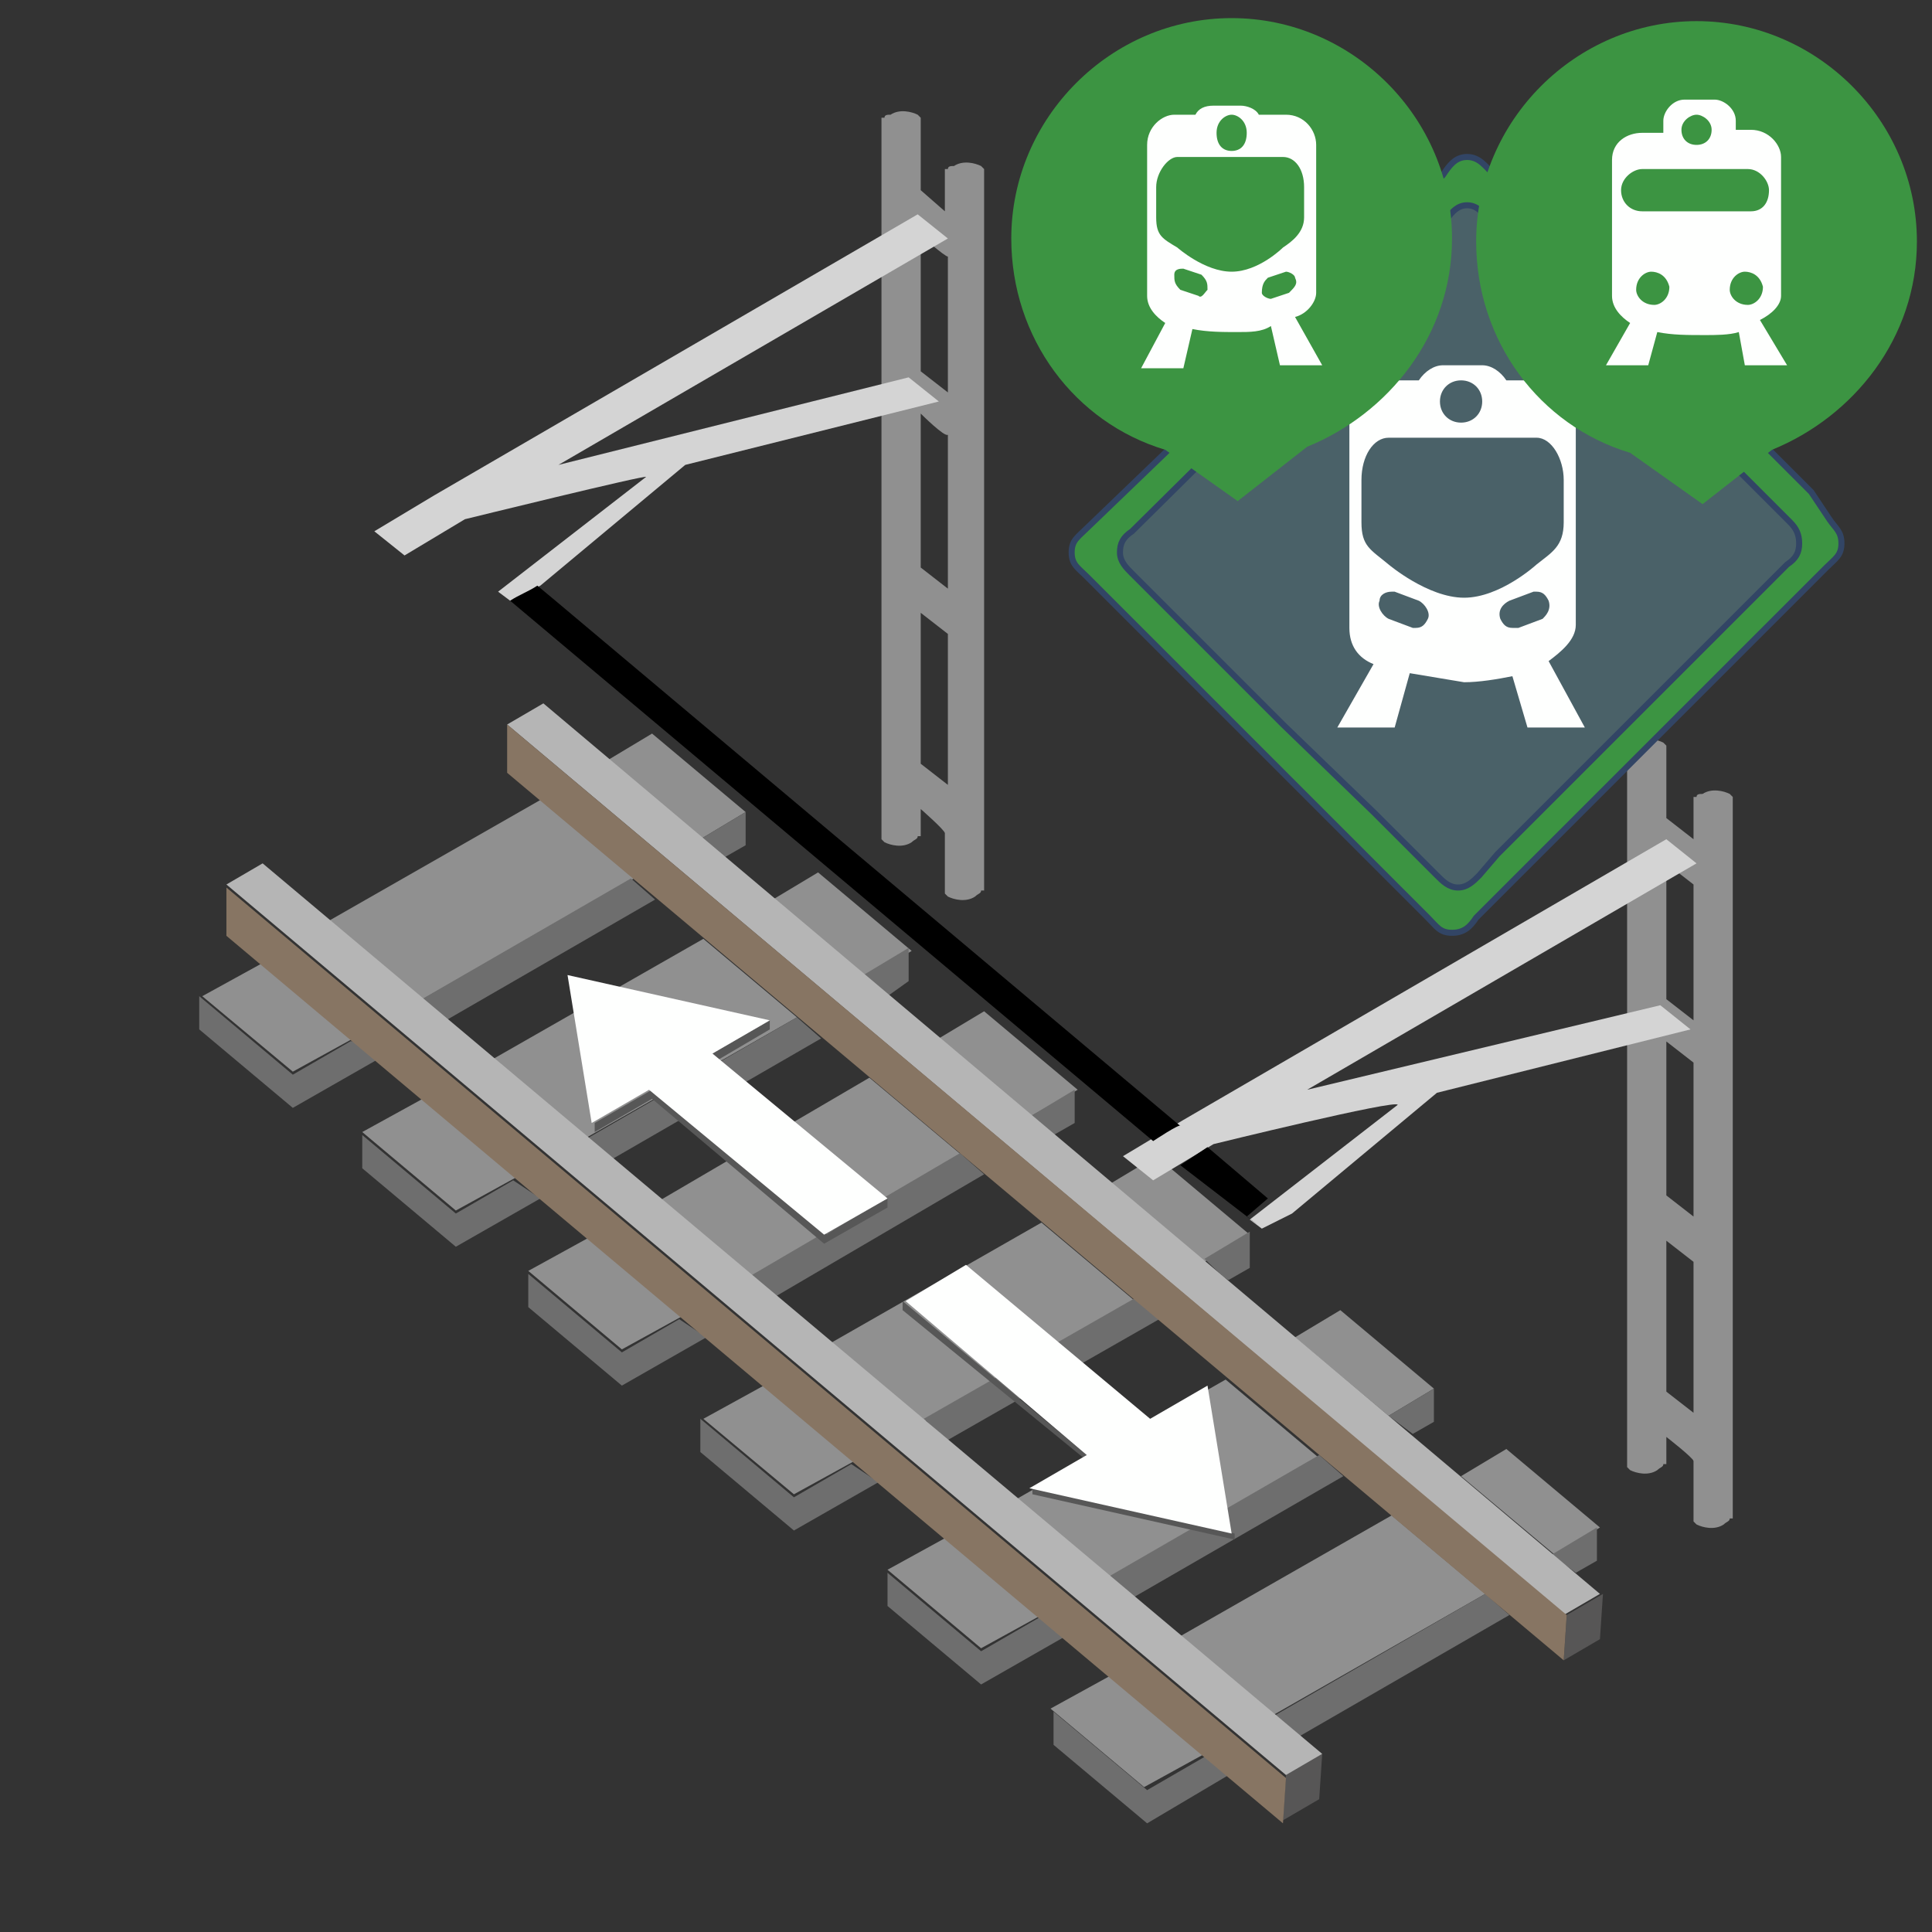 <?xml version="1.0" encoding="utf-8"?>
<!-- Generator: Adobe Illustrator 25.2.0, SVG Export Plug-In . SVG Version: 6.00 Build 0)  -->
<svg version="1.1" id="Layer_1" xmlns="http://www.w3.org/2000/svg" xmlns:xlink="http://www.w3.org/1999/xlink" x="0px" y="0px"
	 viewBox="0 0 64 64" style="enable-background:new 0 0 64 64;" xml:space="preserve">
<rect x="0" y="0" width="64" height="64" fill="#333333" stroke="none"/>
<style type="text/css">
	.st0{fill-rule:evenodd;clip-rule:evenodd;fill:#909090;}
	.st1{fill-rule:evenodd;clip-rule:evenodd;fill:#6E6E6E;}
	.st2{fill-rule:evenodd;clip-rule:evenodd;fill:#575656;}
	.st3{fill-rule:evenodd;clip-rule:evenodd;fill:#B5B5B5;}
	.st4{fill-rule:evenodd;clip-rule:evenodd;fill:#575757;}
	.st5{fill-rule:evenodd;clip-rule:evenodd;fill:#D4D4D4;}
	.st6{fill-rule:evenodd;clip-rule:evenodd;fill:#FEFFFE;}
	.st7{fill-rule:evenodd;clip-rule:evenodd;fill:#877563;}
	.st8{fill-rule:evenodd;clip-rule:evenodd;}
	.st9{fill-rule:evenodd;clip-rule:evenodd;fill:#4A6168;}
	.st10{fill:#3C9442;stroke:#324565;stroke-width:0.2;}
	.st11{fill-rule:evenodd;clip-rule:evenodd;fill:#3C9442;}
</style>
<g id="grey">
	<path class="st0" d="M10.9,30.5l7-4l3.1,2.6l-7,4L10.9,30.5z M16.3,35.1l7-4l3.1,2.6l-7,4C19.4,37.7,16.3,35.1,16.3,35.1z
		 M20.1,25.2l1.5-0.9l3.1,2.6l-1.5,0.9C23.2,27.8,20.1,25.2,20.1,25.2z M25.6,29.8l1.5-0.9l3.1,2.6l-1.5,0.9
		C28.6,32.3,25.6,29.8,25.6,29.8z M31.1,34.4l1.5-0.9l3.1,2.6L34.1,37L31.1,34.4z M36.8,39.2l1.5-0.9l3.1,2.6l-1.5,0.9L36.8,39.2z
		 M37.6,43.1l-7,4l-3.1-2.6l7-4L37.6,43.1z M28.3,48.4l-2,1.1l-3-2.5l2-1.1L28.3,48.4z M22.6,43.6l-2,1.1l-3.1-2.6l2-1.1L22.6,43.6z
		 M21.8,39.8l7-4.1l3.1,2.6l-7,4.1C24.8,42.3,21.8,39.8,21.8,39.8z M11.7,34.4l-2,1.1l-3-2.5l2-1.1C8.6,31.8,11.7,34.4,11.7,34.4z
		 M17.1,39l-2,1.1L12,37.5l2-1.1L17.1,39z M34.5,53.5l-2,1.1L29.4,52l2-1.1L34.5,53.5z M33.6,49.7l7-4l3.1,2.6l-7,4L33.6,49.7z
		 M39.1,54.2l7-4l3.1,2.6l-7,4L39.1,54.2z M42.9,44.3l1.5-0.9l3.1,2.6L46,46.9L42.9,44.3z M48.4,48.9l1.5-0.9l3.1,2.6l-1.5,0.9
		L48.4,48.9z M39.9,58.1l-2,1.1l-3.1-2.6l2-1.1C36.9,55.5,39.9,58.1,39.9,58.1z"/>
	<path class="st1" d="M38.4,43.7l-7,4L30.6,47l7-4L38.4,43.7z M29.1,49.1l-2.8,1.6l-3.1-2.6V47l3.1,2.6l1.9-1.1L29.1,49.1z
		 M23.4,44.3l-2.8,1.6l-3.1-2.6v-1.1l3.1,2.6l1.9-1.1L23.4,44.3z M24.8,42.3l7-4.1l0.8,0.7l-7,4.1C25.6,43,24.8,42.3,24.8,42.3z
		 M12.5,35.1l-2.8,1.6l-3.1-2.6V33l3.1,2.6l1.9-1.1C11.7,34.4,12.5,35.1,12.5,35.1z M17.9,39.7l-2.8,1.6L12,38.7v-1.1l3.1,2.6
		l1.9-1.1L17.9,39.7z M13.8,33.2l7.1-4.1l0.8,0.7l-7.1,4.1C14.6,33.8,13.8,33.2,13.8,33.2z M19.3,37.8l7.1-4.1l0.8,0.7l-7.1,4.1
		L19.3,37.8z M23.2,27.8l1.5-0.9V28L24,28.4L23.2,27.8z M28.6,32.3l1.5-0.9v1.1L29.4,33L28.6,32.3z M34.1,37l1.5-0.9v1.1l-0.7,0.4
		L34.1,37z M39.9,41.7l1.5-0.9V42l-0.7,0.4C40.6,42.4,39.9,41.7,39.9,41.7z M51.4,51.5l1.5-0.9v1.1l-0.7,0.4L51.4,51.5z M35.3,54.2
		l-2.8,1.6l-3.1-2.6v-1.1l3.1,2.6l1.9-1.1C34.5,53.5,35.3,54.2,35.3,54.2z M40.7,58.8L38,60.4l-3.1-2.6v-1.1l3.1,2.6l1.9-1.1
		C39.9,58.1,40.7,58.8,40.7,58.8z M36.6,52.3l7.1-4.1l0.8,0.7L37.4,53L36.6,52.3z M42.1,56.9l7.1-4.1l0.8,0.7l-7.1,4.1L42.1,56.9z
		 M46,46.9l1.5-0.9v1.1l-0.7,0.4L46,46.9z"/>
	<path class="st2" d="M42.5,60.3l0.1-1.5l1.2-0.7l-0.1,1.5L42.5,60.3L42.5,60.3z M51.8,55l0.1-1.5l1.2-0.7L53,54.3L51.8,55L51.8,55z
		"/>
	<path class="st3" d="M7.5,29.3l1.2-0.7l35.1,29.5l-1.2,0.7L7.5,29.3z M16.8,24l1.2-0.7l35,29.5l-1.2,0.7C51.9,53.5,16.8,24,16.8,24
		z"/>
	<path class="st4" d="M35.9,48.3l-6-4.9v-0.3l6.1,5.1L35.9,48.3z M40.9,50.8V51l-6.7-1.5v-0.2L40.9,50.8z M25.5,33.8v0.3l-1.7,1
		l-0.2-0.2C23.6,34.9,25.5,33.8,25.5,33.8z M29.4,39.7V40l-2.1,1.2l-5.7-4.8l-1.9,1.1v-0.3l0,0l0,0l1.9-1.1l5.8,4.8
		C27.3,40.9,29.4,39.7,29.4,39.7z"/>
	<path class="st0" d="M30.5,26.8v0.9h-0.1c0,0.1-0.1,0.1-0.2,0.2c-0.3,0.2-0.7,0.1-0.9,0l-0.1-0.1l0,0V3.9h0.1
		c0-0.1,0.1-0.1,0.2-0.1c0.3-0.2,0.7-0.1,0.9,0l0.1,0.1l0,0v2.4L31.3,7V5.6h0.1c0-0.1,0.1-0.1,0.2-0.1c0.3-0.2,0.7-0.1,0.9,0
		l0.1,0.1l0,0v23.9h-0.1c0,0.1-0.1,0.1-0.2,0.2c-0.3,0.2-0.7,0.1-0.9,0l-0.1-0.1l0,0v-2C31.3,27.5,30.5,26.8,30.5,26.8z M30.5,7.8
		v4.5l0.9,0.7V8.5C31.3,8.5,30.5,7.8,30.5,7.8z M30.5,13.7v5.1l0.9,0.7v-5.1C31.3,14.5,30.5,13.7,30.5,13.7z M30.5,20.3v5l0.9,0.7
		v-5L30.5,20.3z M55.2,47.6v0.9h-0.1c0,0.1-0.1,0.1-0.2,0.2c-0.3,0.2-0.7,0.1-0.9,0l-0.1-0.1l0,0V24.7H54c0-0.1,0.1-0.1,0.2-0.1
		c0.3-0.2,0.7-0.1,0.9,0l0.1,0.1l0,0v2.4l0.9,0.7v-1.4h0.1c0-0.1,0.1-0.1,0.2-0.1c0.3-0.2,0.7-0.1,0.9,0l0.1,0.1l0,0v23.9h-0.1
		c0,0.1-0.1,0.1-0.2,0.2c-0.3,0.2-0.7,0.1-0.9,0l-0.1-0.1l0,0v-2C56.1,48.3,55.2,47.6,55.2,47.6z M55.2,34.5v5.1l0.9,0.7v-5.1
		L55.2,34.5z M55.2,41.1v5l0.9,0.7v-5L55.2,41.1z M55.2,28.6v4.5l0.9,0.7v-4.5C56.1,29.3,55.2,28.6,55.2,28.6z"/>
	<path class="st5" d="M15.4,17.2l-2,1.2l-1-0.8l2-1.2l16-9.3l1,0.8l-12.9,7.5l11.6-2.9l1,0.8l-8.4,2.1l-4.8,4l-1,0.5l-0.4-0.3
		l4.9-3.8C21.5,15.7,15.4,17.2,15.4,17.2z M40.2,37.9l-2,1.2l-1-0.8l2-1.2l16-9.3l1,0.8l-12.9,7.5L55,33.3l1,0.8l-8.4,2.1l-4.8,4
		l-1,0.5l-0.4-0.3l4.9-3.8C46.3,36.4,40.2,37.9,40.2,37.9z"/>
</g>
<g id="white">
	<path class="st6" d="M27.3,40.9l-5.8-4.8l-1.9,1.1l-0.8-4.9l6.7,1.5l-1.9,1.1l5.8,4.8C29.4,39.7,27.3,40.9,27.3,40.9z M32,41.9
		l6.1,5.1l1.9-1.1l0.8,4.9l-6.7-1.5l1.9-1.1l-6-5.1L32,41.9z"/>
</g>
<g id="brown">
	<path class="st7" d="M7.5,31v-1.6l35.1,29.5l-0.1,1.5L7.5,31z M16.8,25.6V24l35.1,29.5L51.8,55L16.8,25.6z"/>
</g>
<g id="black">
	<path class="st8" d="M38.2,37.8L16.9,19.9c0.3-0.2,0.6-0.3,0.9-0.5l0.6,0.5l20.7,17.4C39.1,37.2,38.2,37.8,38.2,37.8z M41.7,40.6
		L41.7,40.6l-2.6-2L40,38l2,1.7l-0.7,0.6L41.7,40.6z"/>
</g>
<g>
	<g id="blue_1_">
		<path class="st9" d="M48.6,6.8c0.3,0,0.5,0.2,0.7,0.5L50,8l0.7,0.7l0.7,0.7l2.9,2.9l2.9,2.9l0.7,0.7l0.7,0.7l0.7,0.7
			c0.2,0.2,0.3,0.4,0.3,0.7c0,0.3-0.1,0.5-0.4,0.7l-1.5,1.5l-0.7,0.7l-5.9,5.9l-1.5,1.5L49,29c-0.2,0.2-0.4,0.4-0.7,0.4
			c-0.3,0-0.5-0.2-0.7-0.4l-1.4-1.4l-0.7-0.7L42.5,24l-2.9-2.9L37.5,19c-0.2-0.2-0.4-0.4-0.4-0.7c0-0.3,0.1-0.5,0.4-0.7L47.9,7.3
			C48.1,7,48.3,6.8,48.6,6.8z"/>
	</g>
	<g id="violet_1_">
		<path class="st10" d="M48.6,5.2c-0.4,0-0.6,0.3-0.8,0.6L47,6.6l-5,5L38.6,15L36,17.5c-0.3,0.3-0.5,0.4-0.5,0.8
			c0,0.4,0.2,0.5,0.5,0.8l2.4,2.4l3.2,3.2l4.1,4.1l0.8,0.8l0.8,0.8c0.3,0.3,0.4,0.5,0.8,0.5c0.4,0,0.6-0.2,0.8-0.5l0.8-0.8l0.8-0.8
			l9.2-9.2l0.8-0.8c0.3-0.3,0.5-0.4,0.5-0.8c0-0.4-0.2-0.5-0.4-0.8L60,16.3l-0.8-0.8l-7.3-7.3l-0.8-0.8l-1.6-1.6
			C49.2,5.5,49,5.2,48.6,5.2z M48.6,6.8c0.3,0,0.5,0.2,0.7,0.5L50,8l0.7,0.7l0.7,0.7l2.9,2.9l2.9,2.9l0.7,0.7l0.7,0.7l0.7,0.7
			c0.2,0.2,0.3,0.4,0.3,0.7c0,0.3-0.1,0.5-0.4,0.7l-1.5,1.5l-0.7,0.7l-5.9,5.9l-1.5,1.5L49,29c-0.2,0.2-0.4,0.4-0.7,0.4
			c-0.3,0-0.5-0.2-0.7-0.4l-1.4-1.4l-0.7-0.7L42.5,24l-2.9-2.9L37.5,19c-0.2-0.2-0.4-0.4-0.4-0.7c0-0.3,0.1-0.5,0.4-0.7L47.9,7.3
			C48.1,7,48.3,6.8,48.6,6.8z"/>
	</g>
	<g id="white_2_">
		<path class="st6" d="M46.7,22.3l-0.5,1.8h-1.9l1.2-2.1c-0.5-0.2-0.8-0.6-0.8-1.2V14c0-0.8,0.6-1.4,1.3-1.4h1
			c0.2-0.3,0.5-0.5,0.8-0.5h1.3c0.3,0,0.6,0.2,0.8,0.5h1c0.7,0,1.3,0.6,1.3,1.4v6.7c0,0.5-0.5,0.9-0.9,1.2c-0.2,0.2-0.2,0.2,0,0
			l1.2,2.2h-1.9l-0.5-1.7c-0.5,0.1-1.1,0.2-1.6,0.2C47.9,22.5,47.3,22.4,46.7,22.3z M48.4,12.6c-0.4,0-0.7,0.3-0.7,0.7
			c0,0.4,0.3,0.7,0.7,0.7s0.7-0.3,0.7-0.7C49.1,12.9,48.8,12.6,48.4,12.6z M51.3,19.9c-0.1-0.2-0.2-0.3-0.4-0.3c-0.1,0-0.1,0-0.1,0
			l-0.8,0.3c-0.2,0.1-0.4,0.3-0.3,0.6l0,0c0.1,0.2,0.2,0.3,0.4,0.3c0.1,0,0.1,0,0.2,0l0.8-0.3C51.2,20.4,51.4,20.2,51.3,19.9
			L51.3,19.9z M47.3,20.5c0.1-0.2-0.1-0.5-0.3-0.6l-0.8-0.3c0,0-0.1,0-0.1,0c-0.2,0-0.4,0.1-0.4,0.3l0,0c-0.1,0.2,0.1,0.5,0.3,0.6
			l0.8,0.3c0,0,0.1,0,0.1,0C47.1,20.8,47.2,20.7,47.3,20.5L47.3,20.5z M46,14.5c-0.5,0-0.9,0.6-0.9,1.4v1.4c0,0.8,0.3,0.9,0.9,1.4
			c0,0,1.3,1.1,2.5,1.1c1.2,0,2.4-1.1,2.4-1.1c0.5-0.4,0.9-0.6,0.9-1.4v-1.4c0-0.7-0.4-1.4-0.9-1.4H46z"/>
	</g>
</g>
<g>
	<g id="green_1_">
		<path class="st11" d="M54,15c-3-0.9-5.1-3.7-5.1-7c0-4,3.3-7.3,7.3-7.3S63.5,4,63.5,8c0,3.2-2.1,5.8-4.8,6.9l-2.3,1.8L54,15z"/>
	</g>
	<g id="white_3_">
		<path class="st6" d="M54.9,11l-0.3,1.1h-1.4l0.8-1.4c-0.3-0.2-0.6-0.5-0.6-0.9V5.3c0-0.6,0.5-0.9,1-0.9h0.7V4
			c0-0.3,0.3-0.7,0.7-0.7h1c0.3,0,0.7,0.3,0.7,0.7v0.3H58c0.6,0,1,0.5,1,0.9v4.6c0,0.3-0.3,0.6-0.7,0.8l0.9,1.5h-1.4L57.6,11
			c-0.3,0.1-0.8,0.1-1.1,0.1C55.9,11.1,55.4,11.1,54.9,11z M58.6,6.3c0-0.3-0.3-0.7-0.7-0.7h-3.5c-0.3,0-0.7,0.3-0.7,0.7
			C53.7,6.7,54,7,54.4,7H58C58.4,7,58.6,6.7,58.6,6.3z M56.2,3.8c-0.2,0-0.5,0.2-0.5,0.5s0.2,0.5,0.5,0.5s0.5-0.2,0.5-0.5
			C56.7,4,56.4,3.8,56.2,3.8z M57.8,9c-0.2,0-0.5,0.2-0.5,0.6l0,0c0,0.2,0.2,0.5,0.6,0.5c0.2,0,0.5-0.2,0.5-0.6l0,0
			C58.3,9.1,58,9,57.8,9z M54.7,9c-0.2,0-0.5,0.2-0.5,0.6l0,0c0,0.2,0.2,0.5,0.6,0.5c0.2,0,0.5-0.2,0.5-0.6l0,0
			C55.2,9.1,54.9,9,54.7,9z"/>
	</g>
</g>
<g>
	<g id="green_2_">
		<path class="st11" d="M38.6,14.9c-3-0.9-5.1-3.7-5.1-7c0-4,3.3-7.3,7.3-7.3s7.3,3.3,7.3,7.3c0,3.2-2.1,5.8-4.8,6.9L41,16.6
			L38.6,14.9z"/>
	</g>
	<g id="white_4_">
		<path class="st6" d="M39.5,10.9l-0.3,1.3h-1.4l0.8-1.5c-0.3-0.2-0.6-0.5-0.6-0.9V4.8c0-0.6,0.5-1,0.9-1h0.7
			c0.1-0.2,0.3-0.3,0.6-0.3h0.9c0.2,0,0.5,0.1,0.6,0.3h0.9c0.6,0,1,0.5,1,1v4.9c0,0.3-0.3,0.7-0.7,0.8c-0.2,0.1-0.2,0.1,0,0l0.9,1.6
			h-1.4l-0.3-1.3C41.8,11,41.4,11,41,11C40.5,11,40,11,39.5,10.9z M40.8,3.8c-0.2,0-0.5,0.2-0.5,0.6s0.2,0.6,0.5,0.6
			s0.5-0.2,0.5-0.6C41.3,4,41,3.8,40.8,3.8z M42.9,9.2c0-0.1-0.2-0.2-0.3-0.2l0,0l-0.6,0.2c-0.1,0.1-0.2,0.2-0.2,0.5l0,0
			c0,0.1,0.2,0.2,0.3,0.2l0,0l0.6-0.2C42.9,9.5,43,9.4,42.9,9.2L42.9,9.2z M40,9.6c0-0.2,0-0.3-0.2-0.5l-0.6-0.2
			c-0.1,0-0.3,0-0.3,0.2l0,0l0,0c0,0.2,0,0.3,0.2,0.5l0.6,0.2C39.8,9.9,39.9,9.7,40,9.6L40,9.6L40,9.6z M39,5.2
			c-0.3,0-0.7,0.5-0.7,1v1c0,0.6,0.2,0.7,0.7,1c0,0,0.9,0.8,1.8,0.8s1.7-0.8,1.7-0.8c0.3-0.2,0.7-0.5,0.7-1v-1c0-0.6-0.3-1-0.7-1
			C42.6,5.2,39,5.2,39,5.2z"/>
	</g>
</g>
</svg>
